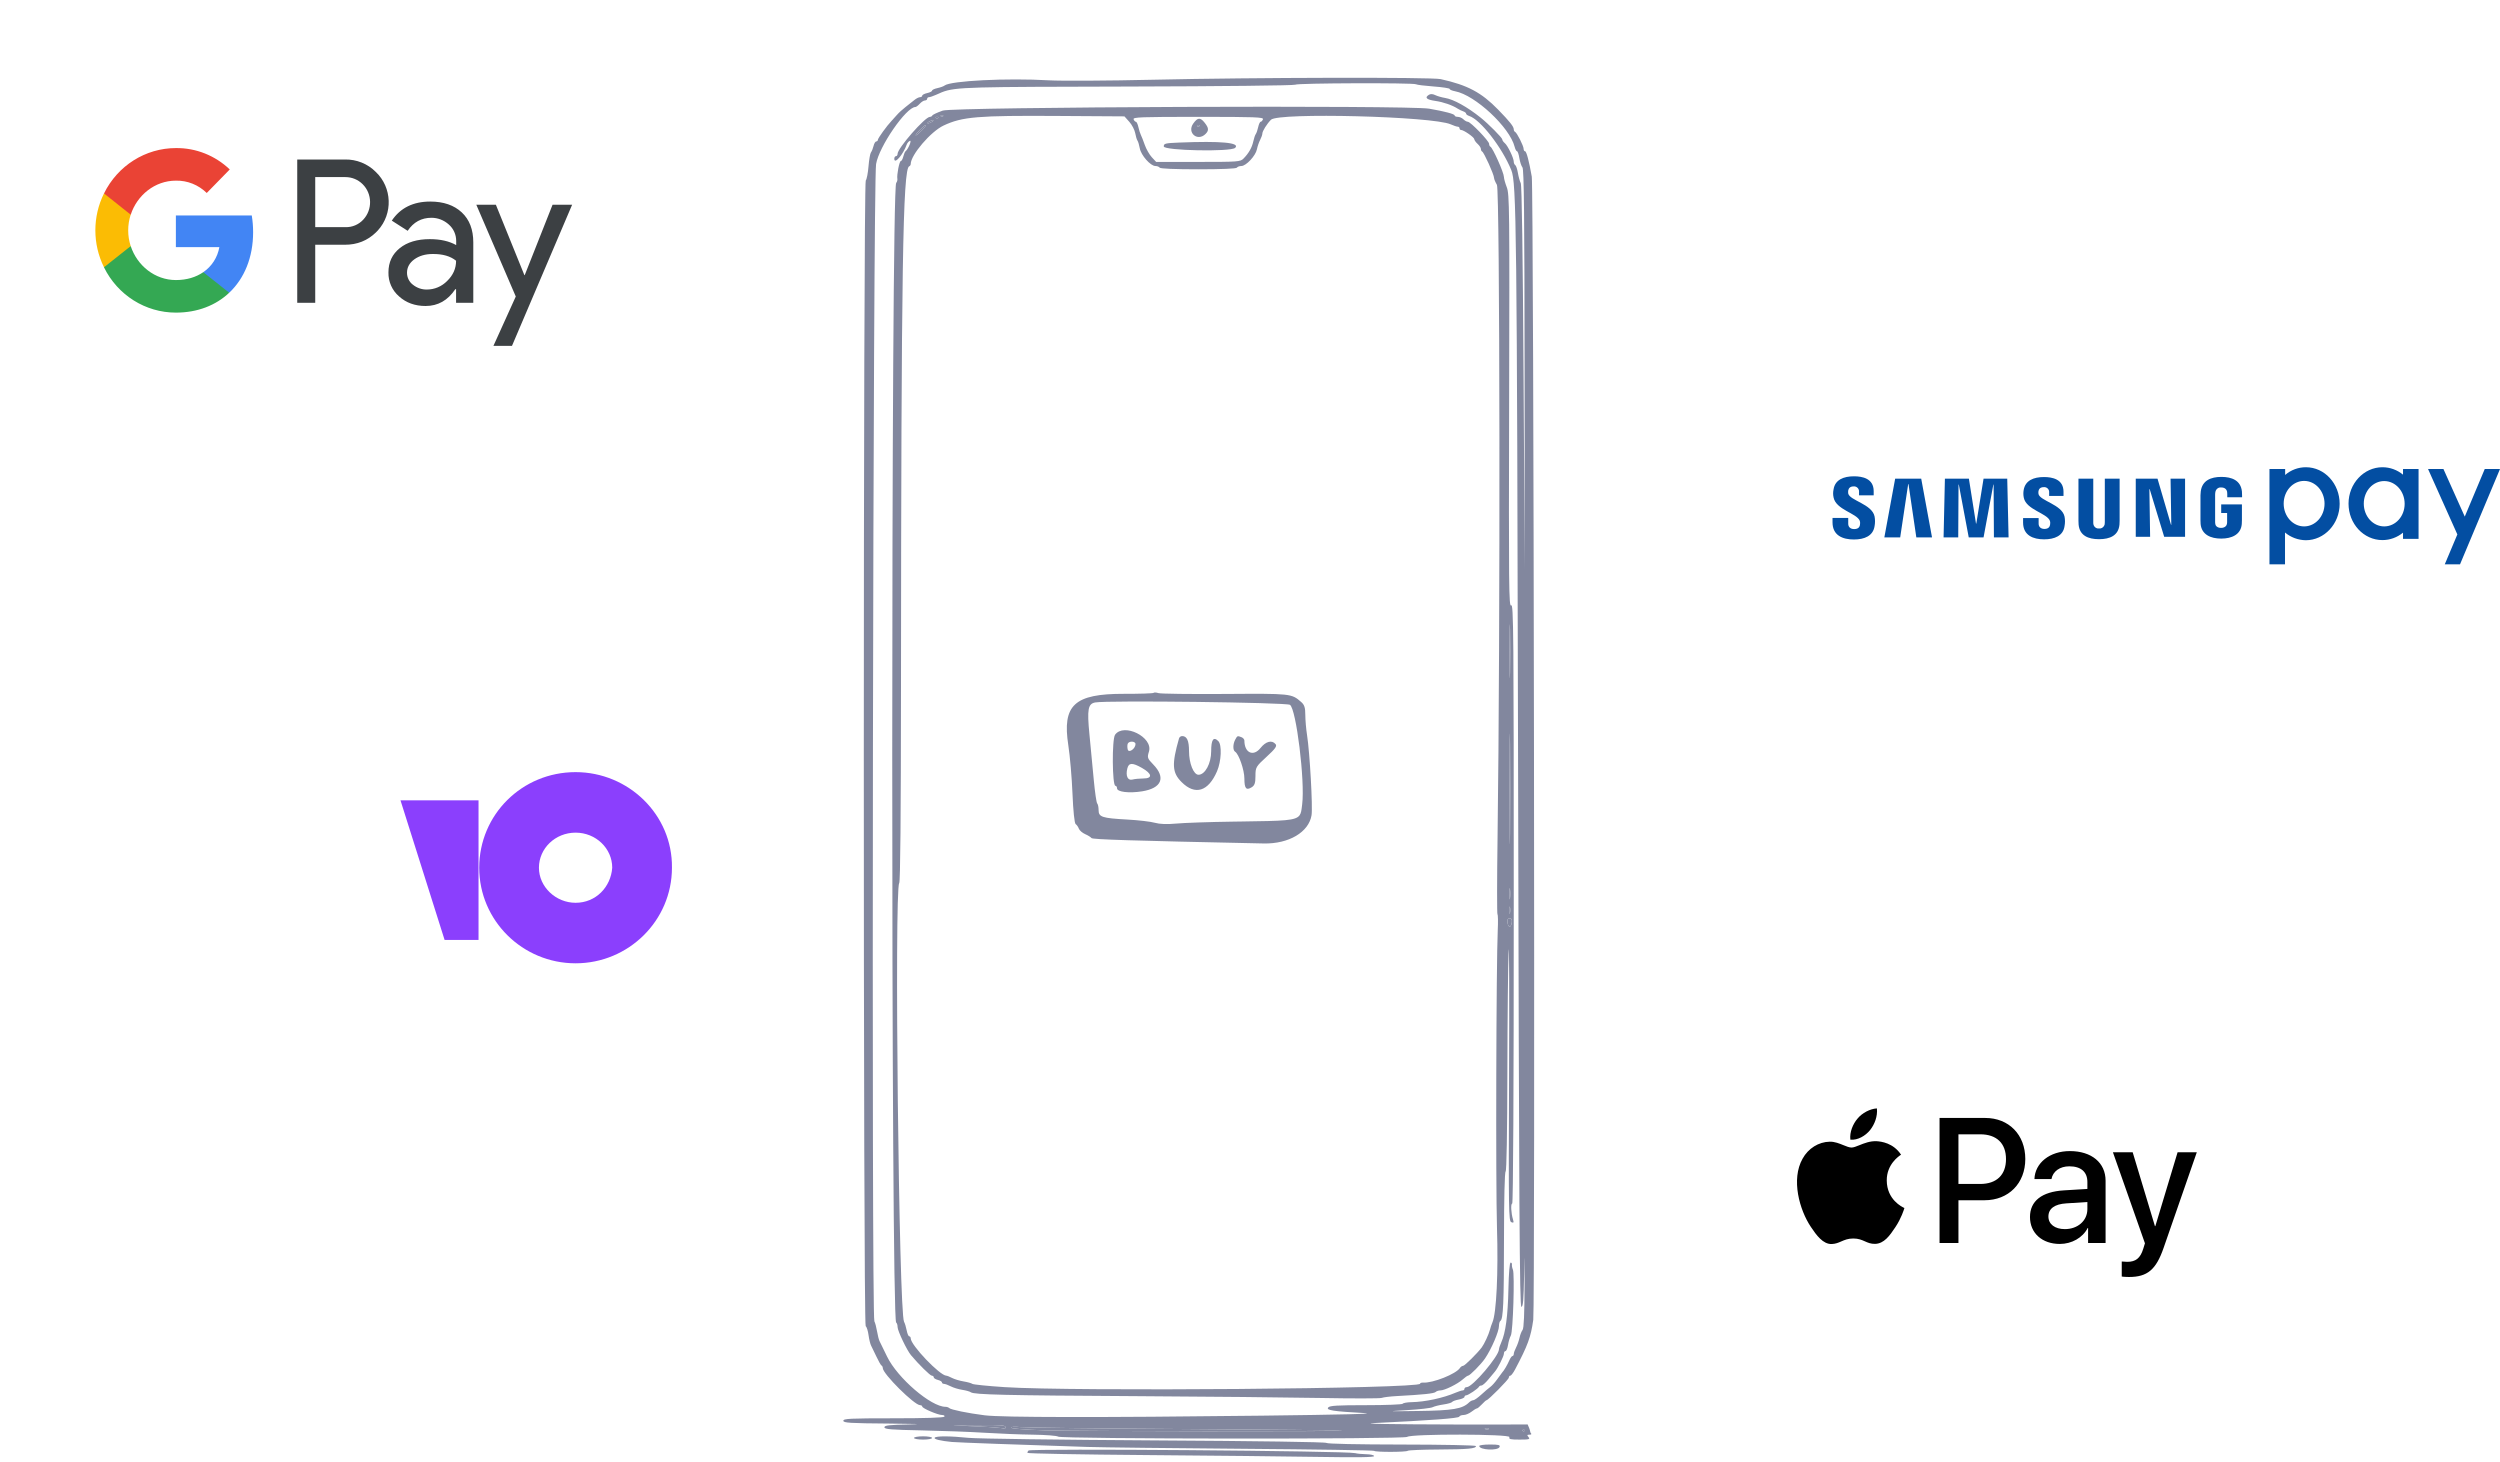 <svg width="412" height="241" viewBox="0 0 412 241" fill="none" xmlns="http://www.w3.org/2000/svg">
<path fill-rule="evenodd" clip-rule="evenodd" d="M155.367 18.227C154.474 18.54 153.702 18.9 153.652 19.027C153.603 19.153 153.42 19.258 153.246 19.26C152.431 19.269 147.921 24.426 147.921 25.349C147.921 25.564 147.799 25.74 147.65 25.74C147.501 25.74 147.379 25.932 147.379 26.167C147.379 27.173 148.833 25.5 149.437 23.8C149.526 23.55 149.759 23.285 149.956 23.209C150.308 23.074 149.664 24.601 149.228 24.932C149.128 25.008 148.963 25.403 148.86 25.81C148.758 26.217 148.573 26.55 148.449 26.55C148.212 26.55 147.765 28.863 147.884 29.474C147.922 29.671 147.836 29.974 147.692 30.149C146.827 31.199 146.823 217.422 147.688 217.955C147.816 218.034 147.921 218.371 147.921 218.703C147.921 219.314 149.451 222.523 150.127 223.329C151.397 224.845 153.292 226.711 153.561 226.711C153.735 226.711 153.878 226.83 153.878 226.976C153.878 227.121 154.183 227.317 154.555 227.41C154.927 227.503 155.232 227.688 155.232 227.82C155.232 227.953 155.384 228.062 155.57 228.063C155.757 228.064 156.26 228.247 156.689 228.471C157.119 228.694 157.972 228.953 158.585 229.046C159.198 229.139 159.834 229.32 159.997 229.447C160.502 229.842 165.714 229.964 187.321 230.087C198.789 230.153 212.456 230.288 217.693 230.387C222.929 230.487 227.438 230.481 227.712 230.373C227.986 230.265 229.125 230.129 230.242 230.069C234.539 229.84 236.339 229.651 236.589 229.401C236.732 229.258 237.085 229.142 237.374 229.142C238.072 229.142 240.227 228.079 241.071 227.318C241.441 226.984 241.832 226.711 241.939 226.711C242.228 226.711 244.106 224.805 244.734 223.874C245.803 222.292 247.031 219.426 247.031 218.515C247.031 218.137 247.137 217.763 247.266 217.683C247.734 217.395 247.851 214.718 247.859 204.071C247.864 197.487 247.969 193.17 248.126 193.073C248.285 192.975 248.397 186.656 248.417 176.655C248.434 167.712 248.526 158.755 248.62 156.749C248.714 154.743 248.748 163.933 248.695 177.171C248.605 199.762 248.628 201.251 249.066 201.418C249.451 201.566 249.5 201.489 249.346 200.986C249.025 199.933 248.944 198.348 249.212 198.348C249.372 198.348 249.468 179.778 249.468 148.882C249.468 104.084 249.428 99.45 249.045 99.767C248.662 100.084 248.63 96.904 248.707 66.102C248.785 34.344 248.76 32.007 248.321 30.872C248.062 30.203 247.849 29.437 247.847 29.169C247.841 28.457 245.999 24.337 245.609 24.164C245.497 24.114 245.406 23.907 245.406 23.703C245.406 23.244 242.343 20.067 241.899 20.067C241.722 20.067 241.393 19.885 241.17 19.662C240.947 19.439 240.529 19.257 240.242 19.257C239.954 19.257 239.719 19.151 239.719 19.023C239.719 18.788 238.066 18.35 235.522 17.91C232.116 17.321 157.108 17.618 155.367 18.227ZM155.051 19.167C155.151 19.266 155.313 19.266 155.413 19.167C155.512 19.068 155.43 18.987 155.232 18.987C155.033 18.987 154.952 19.068 155.051 19.167ZM187.082 21.935C186.985 21.402 186.547 20.564 186.107 20.073L185.307 19.179L174.399 19.109C161.116 19.023 158.594 19.234 155.503 20.687C153.379 21.686 150.087 25.541 150.087 27.03C150.087 27.187 149.975 27.356 149.838 27.406C148.785 27.786 148.521 44.505 148.484 113.229C148.472 134.457 148.374 145.319 148.191 145.539C147.365 146.532 148.134 216.329 148.988 217.831C149.125 218.073 149.32 218.711 149.422 219.249C149.523 219.787 149.714 220.228 149.846 220.228C149.979 220.228 150.087 220.38 150.087 220.566C150.087 221.674 154.893 226.704 155.958 226.712C156.08 226.713 156.505 226.883 156.902 227.09C157.3 227.297 158.153 227.553 158.798 227.659C159.443 227.765 160.093 227.946 160.242 228.061C160.391 228.175 162.78 228.417 165.551 228.599C176.776 229.335 234.033 228.865 234.033 228.037C234.033 227.92 234.246 227.839 234.507 227.855C236.121 227.961 239.97 226.43 240.613 225.427C240.732 225.242 240.96 225.09 241.12 225.09C241.377 225.09 243.448 223.042 244.187 222.059C244.604 221.505 245.349 219.9 245.54 219.147C245.634 218.776 245.818 218.229 245.95 217.932C246.613 216.435 246.933 209.76 246.701 202.265C246.482 195.159 246.577 158.778 246.83 153.295C246.894 151.915 246.874 150.741 246.785 150.687C246.697 150.633 246.702 144.955 246.797 138.069C247.258 104.658 247.187 31.314 246.694 30.467C246.434 30.021 246.221 29.509 246.22 29.328C246.217 28.777 244.562 25.111 244.255 24.974C244.143 24.925 244.052 24.731 244.052 24.544C244.052 24.356 243.808 23.983 243.51 23.714C243.213 23.445 242.964 23.092 242.957 22.929C242.945 22.619 241.218 21.418 240.784 21.418C240.645 21.418 240.532 21.296 240.532 21.148C240.532 20.999 240.398 20.878 240.234 20.878C240.071 20.878 239.553 20.705 239.083 20.494C236.138 19.168 210.668 18.515 209.458 19.734C208.782 20.415 208.037 21.609 208.035 22.016C208.034 22.207 207.871 22.672 207.674 23.05C207.476 23.428 207.235 24.131 207.139 24.612C206.926 25.674 205.352 27.36 204.573 27.36C204.261 27.36 203.931 27.482 203.839 27.631C203.736 27.798 201.314 27.901 197.476 27.901C193.637 27.901 191.216 27.798 191.112 27.631C191.02 27.482 190.706 27.36 190.414 27.36C189.604 27.36 188.045 25.596 187.837 24.443C187.738 23.894 187.567 23.322 187.456 23.174C187.346 23.025 187.178 22.468 187.082 21.935ZM154.239 19.437C154.338 19.536 154.501 19.536 154.6 19.437C154.699 19.338 154.618 19.257 154.42 19.257C154.221 19.257 154.14 19.338 154.239 19.437ZM207.758 20.067C207.88 20.067 208.049 19.885 208.135 19.662C208.271 19.306 206.978 19.257 197.476 19.257C187.974 19.257 186.68 19.306 186.817 19.662C186.903 19.885 187.072 20.067 187.193 20.067C187.314 20.067 187.499 20.458 187.605 20.936C187.71 21.414 187.891 21.991 188.008 22.219C188.125 22.447 188.42 23.199 188.663 23.89C188.907 24.582 189.427 25.493 189.82 25.916L190.534 26.685H197.458C204.04 26.685 204.407 26.658 204.922 26.14C205.777 25.281 206.324 24.324 206.543 23.305C206.654 22.787 206.839 22.242 206.953 22.093C207.068 21.945 207.246 21.428 207.35 20.945C207.453 20.462 207.637 20.067 207.758 20.067ZM152.93 20.329C153.079 20.329 153.384 20.211 153.607 20.067C153.831 19.923 153.892 19.805 153.743 19.805C153.594 19.805 153.289 19.923 153.066 20.067C152.842 20.211 152.781 20.329 152.93 20.329ZM150.919 22.309C150.983 22.357 151.427 21.994 151.907 21.502C152.387 21.01 152.684 20.607 152.567 20.607C152.298 20.607 150.763 22.192 150.919 22.309ZM248.774 107.317C248.774 111.254 248.812 112.864 248.858 110.896C248.904 108.927 248.904 105.706 248.858 103.737C248.812 101.769 248.774 103.38 248.774 107.317ZM248.782 130.007C248.782 138.104 248.816 141.416 248.858 137.368C248.901 133.319 248.901 126.694 248.858 122.646C248.816 118.597 248.782 121.91 248.782 130.007ZM248.737 147.295C248.737 148.112 248.787 148.446 248.849 148.038C248.911 147.629 248.911 146.961 248.849 146.552C248.787 146.143 248.737 146.478 248.737 147.295ZM248.718 149.996C248.718 150.516 248.774 150.728 248.842 150.469C248.91 150.209 248.91 149.783 248.842 149.523C248.774 149.263 248.718 149.476 248.718 149.996ZM248.791 152.714C248.94 152.714 249.1 152.406 249.147 152.03C249.208 151.543 249.106 151.347 248.791 151.347C248.476 151.347 248.373 151.543 248.435 152.03C248.482 152.406 248.642 152.714 248.791 152.714Z" fill="#82879E"/>
<path fill-rule="evenodd" clip-rule="evenodd" d="M240.058 234.76C228.656 234.726 223.944 234.639 226.586 234.513C235.875 234.07 240.398 233.73 240.485 233.468C240.536 233.317 240.855 233.194 241.195 233.194C241.534 233.194 242.122 232.95 242.501 232.653C242.88 232.356 243.278 232.113 243.387 232.113C243.495 232.113 243.866 231.809 244.211 231.438C244.556 231.066 244.896 230.762 244.967 230.762C245.257 230.762 248.656 227.323 248.656 227.029C248.656 226.854 248.765 226.711 248.899 226.711C249.033 226.711 249.384 226.255 249.678 225.698C251.785 221.714 252.276 220.376 252.682 217.511C253.001 215.254 252.762 30.987 252.437 29.116C251.991 26.551 251.562 24.929 251.327 24.929C251.198 24.929 251.093 24.751 251.093 24.533C251.093 24.055 249.988 21.86 249.683 21.733C249.565 21.683 249.468 21.495 249.468 21.315C249.468 20.864 248.801 20.023 246.895 18.069C244.12 15.224 241.86 14.024 237.418 13.038C235.906 12.702 206.599 12.764 190.164 13.138C182.531 13.312 174.874 13.355 172.833 13.236C165.993 12.838 156.651 13.305 155.663 14.095C155.501 14.226 154.971 14.417 154.487 14.52C154.003 14.623 153.607 14.81 153.607 14.935C153.607 15.06 153.242 15.242 152.795 15.34C152.348 15.438 151.982 15.63 151.982 15.767C151.982 15.903 151.818 16.015 151.618 16.015C151.417 16.015 150.997 16.228 150.685 16.488C150.373 16.748 149.72 17.265 149.234 17.636C148.749 18.008 148.103 18.601 147.798 18.955C147.493 19.309 147.089 19.758 146.9 19.953C146.175 20.703 144.671 22.786 144.671 23.041C144.671 23.188 144.552 23.309 144.405 23.309C144.259 23.309 144.06 23.643 143.962 24.052C143.864 24.46 143.673 24.936 143.537 25.109C143.401 25.282 143.218 26.315 143.131 27.405C143.044 28.495 142.84 29.554 142.677 29.758C142.256 30.288 142.245 218.275 142.666 218.549C142.829 218.655 143.04 219.317 143.134 220.019C143.228 220.722 143.422 221.512 143.565 221.775C143.708 222.038 144.106 222.861 144.451 223.604C144.795 224.347 145.169 224.995 145.28 225.045C145.392 225.094 145.483 225.282 145.483 225.463C145.483 226.401 150.687 231.573 151.631 231.573C151.825 231.573 151.982 231.672 151.982 231.792C151.982 232.089 154.557 233.194 155.251 233.194C155.556 233.194 155.73 233.315 155.638 233.464C155.533 233.634 152.431 233.734 147.228 233.734C140.081 233.734 138.984 233.788 138.984 234.139C138.984 234.488 140.027 234.553 146.499 234.604C150.999 234.64 152.357 234.697 149.884 234.746C146.511 234.813 145.754 234.9 145.754 235.217C145.754 235.54 146.795 235.626 151.915 235.729C155.303 235.797 159.964 235.973 162.273 236.119C164.581 236.266 168.176 236.409 170.261 236.436C172.346 236.463 174.2 236.607 174.381 236.756C174.866 237.154 231.404 237.196 231.901 236.799C232.55 236.28 248.956 236.313 248.756 236.833C248.624 237.178 248.898 237.245 250.42 237.245C252.009 237.245 252.199 237.193 251.905 236.84C251.627 236.506 251.651 236.435 252.04 236.435C252.404 236.435 252.444 236.352 252.213 236.074C252.139 235.594 251.874 234.988 251.75 234.746C248.861 234.77 244.936 234.775 240.058 234.76ZM236.267 14.252C234.814 14.146 233.505 13.983 233.356 13.889C232.933 13.624 213.726 13.69 213.457 13.958C213.323 14.092 201.192 14.226 185.782 14.263C160.075 14.326 157.471 14.309 155.23 15.199C154.915 15.324 154.607 15.467 154.243 15.631C153.774 15.842 153.256 16.015 153.092 16.015C152.929 16.015 152.795 16.137 152.795 16.285C152.795 16.434 152.631 16.556 152.431 16.556C152.23 16.556 151.846 16.799 151.576 17.096C151.307 17.393 150.984 17.636 150.86 17.636C149.35 17.636 144.855 24.154 144.378 27.035C143.875 30.074 143.599 216.798 144.096 217.743C144.229 217.995 144.428 218.744 144.538 219.407C144.648 220.07 144.835 220.799 144.952 221.028C145.07 221.256 145.624 222.391 146.183 223.549C147.89 227.087 153.417 231.843 155.821 231.843C156.043 231.843 156.316 231.934 156.427 232.045C156.703 232.322 159.488 232.892 162.273 233.243C165.123 233.601 181.109 233.622 207.901 233.302C221.244 233.142 227.049 232.994 224.826 232.872C219.661 232.586 218.511 232.408 218.891 231.951C219.143 231.648 220.378 231.573 225.114 231.573C228.363 231.573 231.088 231.467 231.168 231.337C231.248 231.207 231.895 231.09 232.606 231.077C234.868 231.035 237.831 230.398 239.896 229.509C240.365 229.307 240.883 229.142 241.047 229.142C241.21 229.142 241.344 229.02 241.344 228.872C241.344 228.723 241.514 228.601 241.723 228.601C242.676 228.601 247.031 223.48 247.031 222.358C247.031 222.197 247.203 221.682 247.414 221.214C248.123 219.64 248.493 216.879 248.587 212.462C248.644 209.786 248.786 208.072 248.951 208.072C249.099 208.072 249.196 208.224 249.166 208.41C249.136 208.596 249.208 208.968 249.325 209.237C249.641 209.962 249.346 219.452 248.988 220.093C248.821 220.39 248.612 221.089 248.523 221.646C248.433 222.203 248.244 222.659 248.102 222.659C247.96 222.659 247.843 222.847 247.843 223.078C247.843 223.5 246.856 225.471 246.354 226.052C246.205 226.224 245.718 226.808 245.272 227.348C244.826 227.889 244.318 228.331 244.144 228.331C243.969 228.331 243.786 228.423 243.736 228.534C243.599 228.842 241.946 229.952 241.626 229.952C241.471 229.952 241.344 230.068 241.344 230.21C241.344 230.352 240.916 230.548 240.393 230.646C239.87 230.743 239.38 230.924 239.304 231.048C239.228 231.171 238.589 231.355 237.885 231.457C237.181 231.558 236.374 231.762 236.092 231.908C235.81 232.054 233.921 232.271 231.895 232.39C228.427 232.593 228.536 232.601 233.762 232.531C239.441 232.455 241.017 232.187 242.108 231.114C242.305 230.921 242.61 230.762 242.785 230.761C242.961 230.761 243.558 230.344 244.112 229.836C244.667 229.328 245.345 228.751 245.619 228.554C245.893 228.357 246.414 227.771 246.777 227.251C247.14 226.731 247.498 226.245 247.572 226.17C247.847 225.896 248.413 224.934 248.725 224.212C248.901 223.803 249.14 223.469 249.256 223.469C249.373 223.469 249.469 223.317 249.47 223.131C249.471 222.946 249.642 222.468 249.85 222.069C250.059 221.671 250.316 220.941 250.421 220.448C250.527 219.956 250.752 219.382 250.921 219.173C251.131 218.913 251.234 216.571 251.248 211.745C251.263 206.476 251.244 206.043 251.175 210.031C251.102 214.211 251.004 215.365 250.725 215.365C250.432 215.365 250.336 199.557 250.18 126.023C249.992 37.19 249.911 30.118 249.063 28.036C247.532 24.279 243.964 19.694 242.115 19.108C241.84 19.021 241.615 18.851 241.615 18.73C241.615 18.608 241.402 18.438 241.141 18.351C240.881 18.263 240.484 18.073 240.261 17.927C239.358 17.337 237.882 16.824 236.527 16.628C235.077 16.418 234.738 16.091 235.484 15.623C235.751 15.455 236.111 15.471 236.52 15.671C236.865 15.839 237.592 16.049 238.136 16.138C239.559 16.371 241.775 17.597 244.018 19.392C245.296 20.414 247.572 22.71 247.572 22.976C247.572 23.122 247.761 23.399 247.992 23.59C248.474 23.988 249.468 26.053 249.468 26.654C249.468 26.877 249.579 27.127 249.715 27.211C249.851 27.295 250.048 27.879 250.153 28.51C250.258 29.141 250.467 29.892 250.618 30.178C250.797 30.517 250.961 41.792 251.085 62.323L251.277 93.946L251.252 60.965C251.234 35.647 251.152 27.892 250.901 27.591C250.722 27.375 250.493 26.688 250.393 26.064C250.293 25.44 250.118 24.929 250.004 24.929C249.891 24.929 249.713 24.596 249.611 24.187C248.802 20.974 243.103 15.66 239.802 15.042C239.31 14.95 238.907 14.778 238.907 14.66C238.907 14.542 237.719 14.358 236.267 14.252ZM165.422 235.428C165.576 235.523 165.703 235.424 165.703 235.208C165.703 234.878 165 234.821 161.347 234.858L156.992 234.903L161.066 235.078C163.307 235.175 165.267 235.332 165.422 235.428ZM221.17 235.759C221.021 235.708 209.384 235.595 195.309 235.509C181.235 235.423 169.019 235.277 168.162 235.185C167.226 235.084 166.605 235.121 166.605 235.278C166.605 235.431 168.869 235.612 172.089 235.716C177.608 235.894 221.675 235.933 221.17 235.759ZM244.814 235.539C245.009 235.617 245.243 235.607 245.333 235.518C245.423 235.428 245.263 235.364 244.977 235.376C244.662 235.389 244.598 235.453 244.814 235.539ZM250.912 235.805C251.011 235.904 251.174 235.904 251.273 235.805C251.372 235.706 251.291 235.625 251.093 235.625C250.894 235.625 250.813 235.706 250.912 235.805Z" fill="#82879E"/>
<path fill-rule="evenodd" clip-rule="evenodd" d="M155.232 18.987C155.033 18.987 154.952 19.068 155.051 19.167C155.151 19.266 155.313 19.266 155.413 19.167C155.512 19.068 155.43 18.987 155.232 18.987ZM154.239 19.437C154.338 19.536 154.501 19.536 154.6 19.437C154.699 19.338 154.618 19.257 154.42 19.257C154.221 19.257 154.14 19.338 154.239 19.437ZM152.93 20.329C153.079 20.329 153.384 20.211 153.607 20.067C153.831 19.923 153.892 19.805 153.743 19.805C153.594 19.805 153.289 19.923 153.066 20.067C152.842 20.211 152.781 20.329 152.93 20.329ZM150.919 22.309C150.983 22.357 151.427 21.994 151.907 21.502C152.387 21.01 152.684 20.607 152.567 20.607C152.298 20.607 150.763 22.192 150.919 22.309ZM197.295 20.788C197.394 20.886 197.557 20.886 197.656 20.788C197.755 20.688 197.674 20.607 197.476 20.607C197.277 20.607 197.196 20.688 197.295 20.788ZM248.774 107.317C248.774 111.254 248.812 112.864 248.858 110.896C248.904 108.927 248.904 105.706 248.858 103.737C248.812 101.769 248.774 103.38 248.774 107.317ZM248.782 130.007C248.782 138.104 248.816 141.416 248.858 137.368C248.901 133.319 248.901 126.694 248.858 122.646C248.816 118.597 248.782 121.91 248.782 130.007ZM248.737 147.295C248.737 148.112 248.787 148.446 248.849 148.038C248.911 147.629 248.911 146.961 248.849 146.552C248.787 146.143 248.737 146.478 248.737 147.295ZM248.718 149.996C248.718 150.516 248.774 150.728 248.842 150.469C248.91 150.209 248.91 149.783 248.842 149.523C248.774 149.263 248.718 149.476 248.718 149.996ZM248.791 152.714C248.94 152.714 249.1 152.406 249.147 152.03C249.208 151.543 249.106 151.347 248.791 151.347C248.476 151.347 248.373 151.543 248.435 152.03C248.482 152.406 248.642 152.714 248.791 152.714ZM165.422 235.428C165.576 235.523 165.703 235.424 165.703 235.208C165.703 234.878 165 234.821 161.347 234.858L156.992 234.903L161.066 235.078C163.307 235.175 165.267 235.332 165.422 235.428ZM221.17 235.759C221.021 235.708 209.384 235.595 195.309 235.509C181.235 235.423 169.019 235.277 168.162 235.185C167.226 235.084 166.605 235.121 166.605 235.278C166.605 235.431 168.869 235.612 172.089 235.716C177.608 235.894 221.675 235.933 221.17 235.759ZM244.814 235.539C245.009 235.617 245.243 235.607 245.333 235.518C245.423 235.428 245.263 235.364 244.977 235.376C244.662 235.389 244.598 235.453 244.814 235.539ZM251.093 235.625C250.894 235.625 250.813 235.706 250.912 235.805C251.011 235.904 251.174 235.904 251.273 235.805C251.372 235.706 251.291 235.625 251.093 235.625ZM152.118 237.245C151.299 237.245 150.628 237.124 150.628 236.975C150.628 236.827 151.299 236.705 152.118 236.705C152.937 236.705 153.607 236.827 153.607 236.975C153.607 237.124 152.937 237.245 152.118 237.245ZM156.857 237.636C154.991 237.453 153.885 237.183 154.032 236.946C154.225 236.634 156.504 236.639 159.643 236.959C161.015 237.099 174.807 237.287 190.292 237.378C207.223 237.477 218.509 237.643 218.603 237.794C218.696 237.944 223.737 238.052 230.999 238.061C237.731 238.069 243.24 238.18 243.24 238.307C243.24 238.735 242.013 238.849 237.09 238.878C234.393 238.894 232.104 238.989 232.003 239.089C231.771 239.32 226.632 239.33 226.45 239.1C226.376 239.007 216.688 238.854 204.922 238.761C193.157 238.668 181.58 238.531 179.197 238.455C168.609 238.121 157.726 237.722 156.857 237.636ZM247.129 238.461C246.876 239.117 243.781 238.966 243.781 238.297C243.781 238.164 244.57 238.056 245.533 238.056C246.979 238.056 247.257 238.126 247.129 238.461ZM169.313 239.433C169.313 239.319 169.394 239.145 169.494 239.046C169.852 238.689 222.073 239.107 223.336 239.477C223.634 239.564 224.457 239.644 225.164 239.656C225.878 239.667 226.45 239.804 226.45 239.963C226.45 240.163 223.713 240.205 217.447 240.1C212.494 240.018 199.639 239.88 188.878 239.795C178.117 239.709 169.313 239.546 169.313 239.433Z" fill="#82879E"/>
<path fill-rule="evenodd" clip-rule="evenodd" d="M196.648 20.359C195.567 21.873 197.358 23.387 198.675 22.074C199.242 21.508 199.211 21.091 198.539 20.239C197.809 19.313 197.375 19.34 196.648 20.359ZM197.295 20.788C197.394 20.886 197.557 20.886 197.656 20.788C197.755 20.688 197.674 20.607 197.476 20.607C197.277 20.607 197.196 20.688 197.295 20.788Z" fill="#82879E"/>
<path d="M194.294 23.497C192.02 23.59 191.789 23.648 191.789 24.129C191.789 24.829 202.84 25.052 203.555 24.366C204.446 23.512 201.256 23.212 194.294 23.497Z" fill="#82879E"/>
<path fill-rule="evenodd" clip-rule="evenodd" d="M190.111 114.184C190.018 114.276 187.826 114.348 185.239 114.343C177.037 114.326 175.033 116.18 176.06 122.835C176.33 124.581 176.638 128.167 176.746 130.802C176.863 133.66 177.073 135.681 177.268 135.81C177.447 135.929 177.683 136.267 177.792 136.56C177.9 136.854 178.369 137.261 178.834 137.465C179.299 137.668 179.768 137.96 179.876 138.113C180.042 138.346 186.225 138.54 208.269 139.004C212.395 139.091 215.696 137.137 216.144 134.343C216.357 133.015 215.851 124.011 215.403 121.154C215.246 120.152 215.116 118.646 215.115 117.807C215.113 116.605 214.967 116.154 214.428 115.684C212.834 114.294 212.78 114.289 201.892 114.364C196.199 114.404 191.257 114.341 190.911 114.225C190.564 114.109 190.204 114.091 190.111 114.184ZM214.6 132.536C215.083 128.738 213.613 116.8 212.583 116.155C211.946 115.756 182.536 115.397 180.498 115.763C179.301 115.978 179.134 116.896 179.54 121.029C179.743 123.101 180.063 126.459 180.25 128.491C180.438 130.523 180.694 132.287 180.82 132.411C180.945 132.536 181.048 133.027 181.048 133.505C181.048 134.648 181.607 134.833 185.762 135.061C187.602 135.162 189.655 135.402 190.324 135.595C191.106 135.82 192.353 135.867 193.821 135.726C195.076 135.606 199.319 135.46 203.251 135.403C203.727 135.396 204.183 135.39 204.619 135.384C211.628 135.285 213.549 135.258 214.184 134.342C214.424 133.996 214.481 133.524 214.559 132.873C214.572 132.766 214.585 132.653 214.6 132.536ZM183.762 121.088C183.233 121.832 183.287 129.501 183.822 129.501C183.969 129.501 184.089 129.688 184.089 129.917C184.089 130.516 186.076 130.755 188.211 130.413C191.454 129.894 192.169 128.157 190.039 125.969C189.088 124.991 189.042 124.851 189.346 123.864C190.075 121.492 185.199 119.067 183.762 121.088ZM194.303 121.685C193.083 125.979 193.164 127.327 194.734 128.894C196.961 131.116 199.125 130.45 200.57 127.098C201.279 125.453 201.392 122.747 200.778 122.134C199.982 121.339 199.601 121.88 199.601 123.807C199.601 125.82 198.598 127.68 197.512 127.68C196.704 127.68 195.951 125.802 195.951 123.784C195.951 122.057 195.607 121.306 194.816 121.306C194.593 121.306 194.363 121.477 194.303 121.685ZM203.565 121.893C203.169 122.632 203.159 123.642 203.546 123.88C204.163 124.261 205.075 126.903 205.075 128.307C205.075 129.951 205.374 130.306 206.28 129.742C206.766 129.438 206.9 129.036 206.9 127.875C206.9 126.454 206.973 126.328 208.729 124.72C210.176 123.395 210.485 122.959 210.212 122.631C209.61 121.907 208.613 122.167 207.724 123.279C206.547 124.751 205.075 124.069 205.075 122.05C205.075 121.844 204.859 121.591 204.594 121.49C203.925 121.234 203.918 121.236 203.565 121.893ZM188.193 126.555C189.871 127.503 189.985 128.286 188.445 128.291C187.806 128.293 186.988 128.374 186.628 128.47C185.85 128.679 185.475 127.868 185.783 126.643C186.025 125.678 186.604 125.657 188.193 126.555ZM185.85 123.518C186.018 124.165 187.131 123.388 187.131 122.625C187.131 122.11 186.009 122.085 185.837 122.596C185.767 122.805 185.772 123.22 185.85 123.518Z" fill="#82879E"/>
<path fill-rule="evenodd" clip-rule="evenodd" d="M51.95 49.901V40.334H56.851C58.859 40.334 60.553 39.656 61.935 38.319L62.267 37.98C64.79 35.212 64.625 30.9 61.935 28.339C60.59 26.983 58.748 26.248 56.851 26.286H48.984V49.901H51.95ZM51.95 37.434V29.186H56.924C57.993 29.186 59.006 29.6 59.762 30.354C61.365 31.936 61.401 34.572 59.854 36.21C59.098 37.02 58.03 37.472 56.924 37.434H51.95ZM76.101 35.005C74.83 33.819 73.098 33.216 70.906 33.216C68.087 33.216 65.969 34.27 64.569 36.361L67.184 38.037C68.142 36.606 69.45 35.89 71.108 35.89C72.159 35.89 73.172 36.285 73.964 37.001C74.738 37.679 75.18 38.658 75.18 39.694V40.391C74.037 39.75 72.601 39.411 70.832 39.411C68.769 39.411 67.111 39.901 65.877 40.899C64.642 41.897 64.016 43.215 64.016 44.891C63.979 46.417 64.624 47.867 65.766 48.846C66.927 49.901 68.4 50.428 70.132 50.428C72.177 50.428 73.798 49.505 75.032 47.66H75.161V49.901H77.998V39.939C77.998 37.849 77.372 36.191 76.101 35.005ZM68.051 46.925C67.443 46.473 67.075 45.739 67.075 44.948C67.075 44.063 67.48 43.328 68.272 42.745C69.083 42.161 70.096 41.86 71.294 41.86C72.952 41.841 74.242 42.217 75.163 42.971C75.163 44.251 74.666 45.362 73.689 46.304C72.805 47.208 71.607 47.716 70.354 47.716C69.525 47.735 68.714 47.453 68.051 46.925ZM84.374 57L94.285 33.743H91.061L86.474 45.343H86.419L81.721 33.743H78.497L85 48.865L81.316 57H84.374Z" fill="#3C4043"/>
<path d="M41.714 38.263C41.714 37.34 41.64 36.417 41.493 35.513H28.984V40.73H36.151C35.856 42.406 34.898 43.912 33.498 44.854V48.243H37.772C40.277 45.889 41.714 42.406 41.714 38.263Z" fill="#4285F4"/>
<path d="M28.986 51.52C32.56 51.52 35.581 50.315 37.773 48.243L33.499 44.854C32.302 45.682 30.773 46.153 28.986 46.153C25.523 46.153 22.593 43.761 21.544 40.56H17.141V44.063C19.388 48.639 23.975 51.52 28.986 51.52Z" fill="#34A853"/>
<path d="M21.542 40.56C20.989 38.884 20.989 37.057 21.542 35.362V31.878H17.138C15.24 35.701 15.24 40.221 17.138 44.044L21.542 40.56Z" fill="#FBBC04"/>
<path d="M28.986 29.77C30.884 29.732 32.707 30.466 34.071 31.803L37.865 27.924C35.452 25.627 32.283 24.365 28.986 24.403C23.975 24.403 19.388 27.303 17.141 31.879L21.544 35.381C22.593 32.161 25.523 29.77 28.986 29.77Z" fill="#EA4335"/>
<path fill-rule="evenodd" clip-rule="evenodd" d="M308.183 186.248C307.411 187.187 306.176 187.927 304.94 187.821C304.786 186.552 305.391 185.204 306.098 184.371C306.871 183.407 308.222 182.719 309.316 182.667C309.445 183.988 308.943 185.283 308.183 186.248ZM309.303 188.072C308.215 188.008 307.221 188.408 306.419 188.732C305.903 188.94 305.466 189.116 305.133 189.116C304.76 189.116 304.305 188.931 303.794 188.722L303.794 188.722C303.124 188.449 302.358 188.136 301.555 188.151C299.715 188.178 298.003 189.248 297.064 190.953C295.133 194.363 296.562 199.412 298.428 202.188C299.342 203.562 300.436 205.069 301.877 205.016C302.511 204.991 302.967 204.793 303.44 204.587C303.983 204.35 304.548 204.104 305.429 204.104C306.28 204.104 306.82 204.344 307.339 204.574C307.831 204.792 308.305 205.003 309.007 204.99C310.5 204.963 311.44 203.615 312.353 202.241C313.34 200.765 313.773 199.325 313.839 199.107L313.846 199.082C313.845 199.08 313.833 199.074 313.811 199.064L313.811 199.064L313.811 199.064C313.481 198.909 310.962 197.725 310.938 194.548C310.913 191.882 312.936 190.531 313.255 190.319C313.274 190.306 313.287 190.297 313.293 190.293C312.006 188.336 309.998 188.125 309.303 188.072ZM319.638 204.844V184.239H327.167C331.053 184.239 333.769 186.989 333.769 191.006C333.769 195.024 331.002 197.8 327.064 197.8H322.752V204.844H319.638ZM322.751 186.935H326.342C329.045 186.935 330.589 188.416 330.589 191.019C330.589 193.623 329.045 195.117 326.329 195.117H322.751V186.935ZM344.052 202.373C343.229 203.985 341.414 205.003 339.458 205.003C336.562 205.003 334.541 203.232 334.541 200.562C334.541 197.919 336.498 196.399 340.114 196.174L344.001 195.936V194.799C344.001 193.121 342.933 192.209 341.028 192.209C339.458 192.209 338.312 193.042 338.081 194.31H335.275C335.365 191.641 337.81 189.698 341.118 189.698C344.683 189.698 347 191.614 347 194.588V204.844H344.117V202.373H344.052ZM340.294 202.558C338.634 202.558 337.578 201.738 337.578 200.483C337.578 199.188 338.595 198.434 340.538 198.315L344 198.091V199.254C344 201.183 342.405 202.558 340.294 202.558ZM356.563 205.65C355.314 209.259 353.886 210.448 350.849 210.448C350.617 210.448 349.845 210.422 349.664 210.369V207.897C349.858 207.924 350.334 207.95 350.578 207.95C351.955 207.95 352.728 207.355 353.204 205.809L353.487 204.897L348.21 189.896H351.466L355.134 202.069H355.199L358.867 189.896H362.033L356.563 205.65Z" fill="black"/>
<g clip-path="url(#clip0_3407_24100)">
<path d="M94.855 127.247C86.02 127.247 78.974 134.273 78.974 143C78.974 151.727 86.132 158.753 94.855 158.753C103.579 158.753 110.737 151.727 110.737 143C110.849 134.273 103.579 127.247 94.855 127.247ZM94.855 148.78C91.612 148.78 88.816 146.173 88.816 143C88.816 139.827 91.5 137.22 94.855 137.22C98.21 137.22 100.895 139.827 100.895 143C100.671 146.173 98.21 148.78 94.855 148.78ZM78.862 131.893V154.9H73.27L66 131.893H78.862Z" fill="#8B3FFD"/>
</g>
<g clip-path="url(#clip1_3407_24100)">
<path d="M396.017 77.294V78.225C395.066 77.441 393.87 77 392.626 77C389.551 77 387.038 79.695 387.038 83.003C387.038 86.311 389.527 89.006 392.626 89.006C393.87 89.006 395.066 88.565 396.017 87.781V88.81H398.579V77.294H396.017ZM392.918 86.752C391.064 86.752 389.551 85.086 389.551 83.003C389.551 80.92 391.064 79.279 392.918 79.279C394.773 79.279 396.286 80.945 396.286 83.028C396.286 85.11 394.773 86.752 392.918 86.752ZM380.01 77C378.766 77 377.546 77.441 376.594 78.274V77.294H374.008V93H376.57V87.757C377.521 88.565 378.741 89.006 379.986 89.031C383.06 89.031 385.574 86.335 385.574 83.028C385.574 79.72 383.109 77 380.01 77ZM379.717 86.752C377.863 86.752 376.35 85.086 376.35 83.003C376.35 80.92 377.863 79.254 379.717 79.254C381.572 79.254 383.085 80.92 383.085 83.003C383.085 85.086 381.572 86.752 379.717 86.752ZM409.487 77.294L406.193 85.135L402.679 77.294H400.141L404.972 88.075L402.898 93H405.412L412 77.294H409.487ZM357.708 78.887L357.83 86.482H357.781L355.56 78.887H351.973V88.467H354.34L354.218 80.602H354.267L356.658 88.467H360.099V78.887H357.708ZM312.322 78.887L310.54 88.565H313.151L314.469 79.769H314.518L315.811 88.565H318.398L316.616 78.887H312.322ZM326.889 78.887L325.693 86.286H325.645L324.473 78.887H320.52L320.301 88.565H322.717L322.765 79.867H322.814L324.449 88.565H326.889L328.5 79.867H328.548L328.597 88.565H331.013L330.793 78.887H326.889ZM306.49 85.821C306.563 86.066 306.563 86.311 306.514 86.556C306.441 86.874 306.221 87.193 305.563 87.193C304.953 87.193 304.587 86.85 304.587 86.311V85.355H302V86.09C302 88.247 303.684 88.908 305.514 88.908C307.271 88.908 308.686 88.32 308.93 86.703C309.028 86.164 309.028 85.649 308.93 85.11C308.515 83.077 304.855 82.489 304.587 81.337C304.562 81.165 304.562 80.994 304.587 80.822C304.66 80.504 304.855 80.161 305.465 80.161C305.929 80.112 306.319 80.455 306.368 80.896C306.368 80.945 306.368 80.994 306.368 81.043V81.631H308.783V80.945C308.783 78.838 306.905 78.495 305.538 78.495C303.83 78.495 302.415 79.058 302.171 80.651C302.073 81.092 302.073 81.533 302.171 81.974C302.561 84.008 305.977 84.571 306.49 85.821ZM337.821 85.821C337.894 86.041 337.894 86.286 337.845 86.531C337.772 86.85 337.552 87.168 336.918 87.168C336.332 87.168 335.966 86.825 335.966 86.311V85.38H333.404V86.115C333.404 88.247 335.088 88.884 336.869 88.884C338.602 88.884 340.017 88.296 340.236 86.703C340.334 86.188 340.334 85.649 340.236 85.135C339.822 83.15 336.186 82.537 335.942 81.41C335.917 81.239 335.917 81.092 335.942 80.92C336.015 80.602 336.21 80.283 336.82 80.283C337.26 80.234 337.674 80.577 337.699 81.018C337.699 81.067 337.699 81.092 337.699 81.141V81.729H340.066V81.043C340.066 78.96 338.211 78.617 336.845 78.617C335.137 78.617 333.77 79.181 333.502 80.749C333.429 81.165 333.429 81.606 333.526 82.047C333.941 84.008 337.333 84.571 337.821 85.821ZM345.922 87.095C346.361 87.144 346.752 86.825 346.849 86.409C346.874 86.286 346.874 86.164 346.874 86.041V78.887H349.314V85.821C349.314 85.992 349.289 86.36 349.289 86.458C349.118 88.271 347.703 88.859 345.922 88.859C344.141 88.859 342.725 88.271 342.555 86.458C342.555 86.36 342.53 85.992 342.53 85.821V78.887H344.97V86.041C344.97 86.164 344.97 86.286 344.995 86.409C345.092 86.85 345.483 87.144 345.922 87.095ZM366.028 86.997C366.736 86.997 366.98 86.556 367.004 86.311C367.029 86.188 367.029 86.066 367.029 85.943V84.547H366.053V83.126H369.469V85.723C369.469 85.894 369.469 86.041 369.445 86.36C369.298 88.124 367.761 88.761 366.053 88.761C364.345 88.761 362.832 88.124 362.661 86.36C362.637 86.041 362.637 85.894 362.637 85.723V81.631C362.637 81.41 362.661 81.214 362.685 80.994C362.905 79.181 364.369 78.593 366.077 78.593C367.785 78.593 369.274 79.156 369.469 80.994C369.493 81.214 369.493 81.41 369.493 81.631V81.95H367.053V81.41C367.053 81.288 367.053 81.165 367.029 81.043C366.98 80.822 366.809 80.332 366.053 80.332C365.589 80.283 365.199 80.602 365.101 81.043C365.077 81.19 365.052 81.337 365.052 81.508V85.943C365.052 86.066 365.052 86.188 365.077 86.311C365.077 86.556 365.321 86.997 366.028 86.997Z" fill="#034EA2"/>
</g>
<defs>
<clipPath id="clip0_3407_24100">
<rect width="45" height="32" fill="white" transform="translate(66 127)"/>
</clipPath>
<clipPath id="clip1_3407_24100">
<rect width="110" height="16" fill="white" transform="translate(302 77)"/>
</clipPath>
</defs>
</svg>
